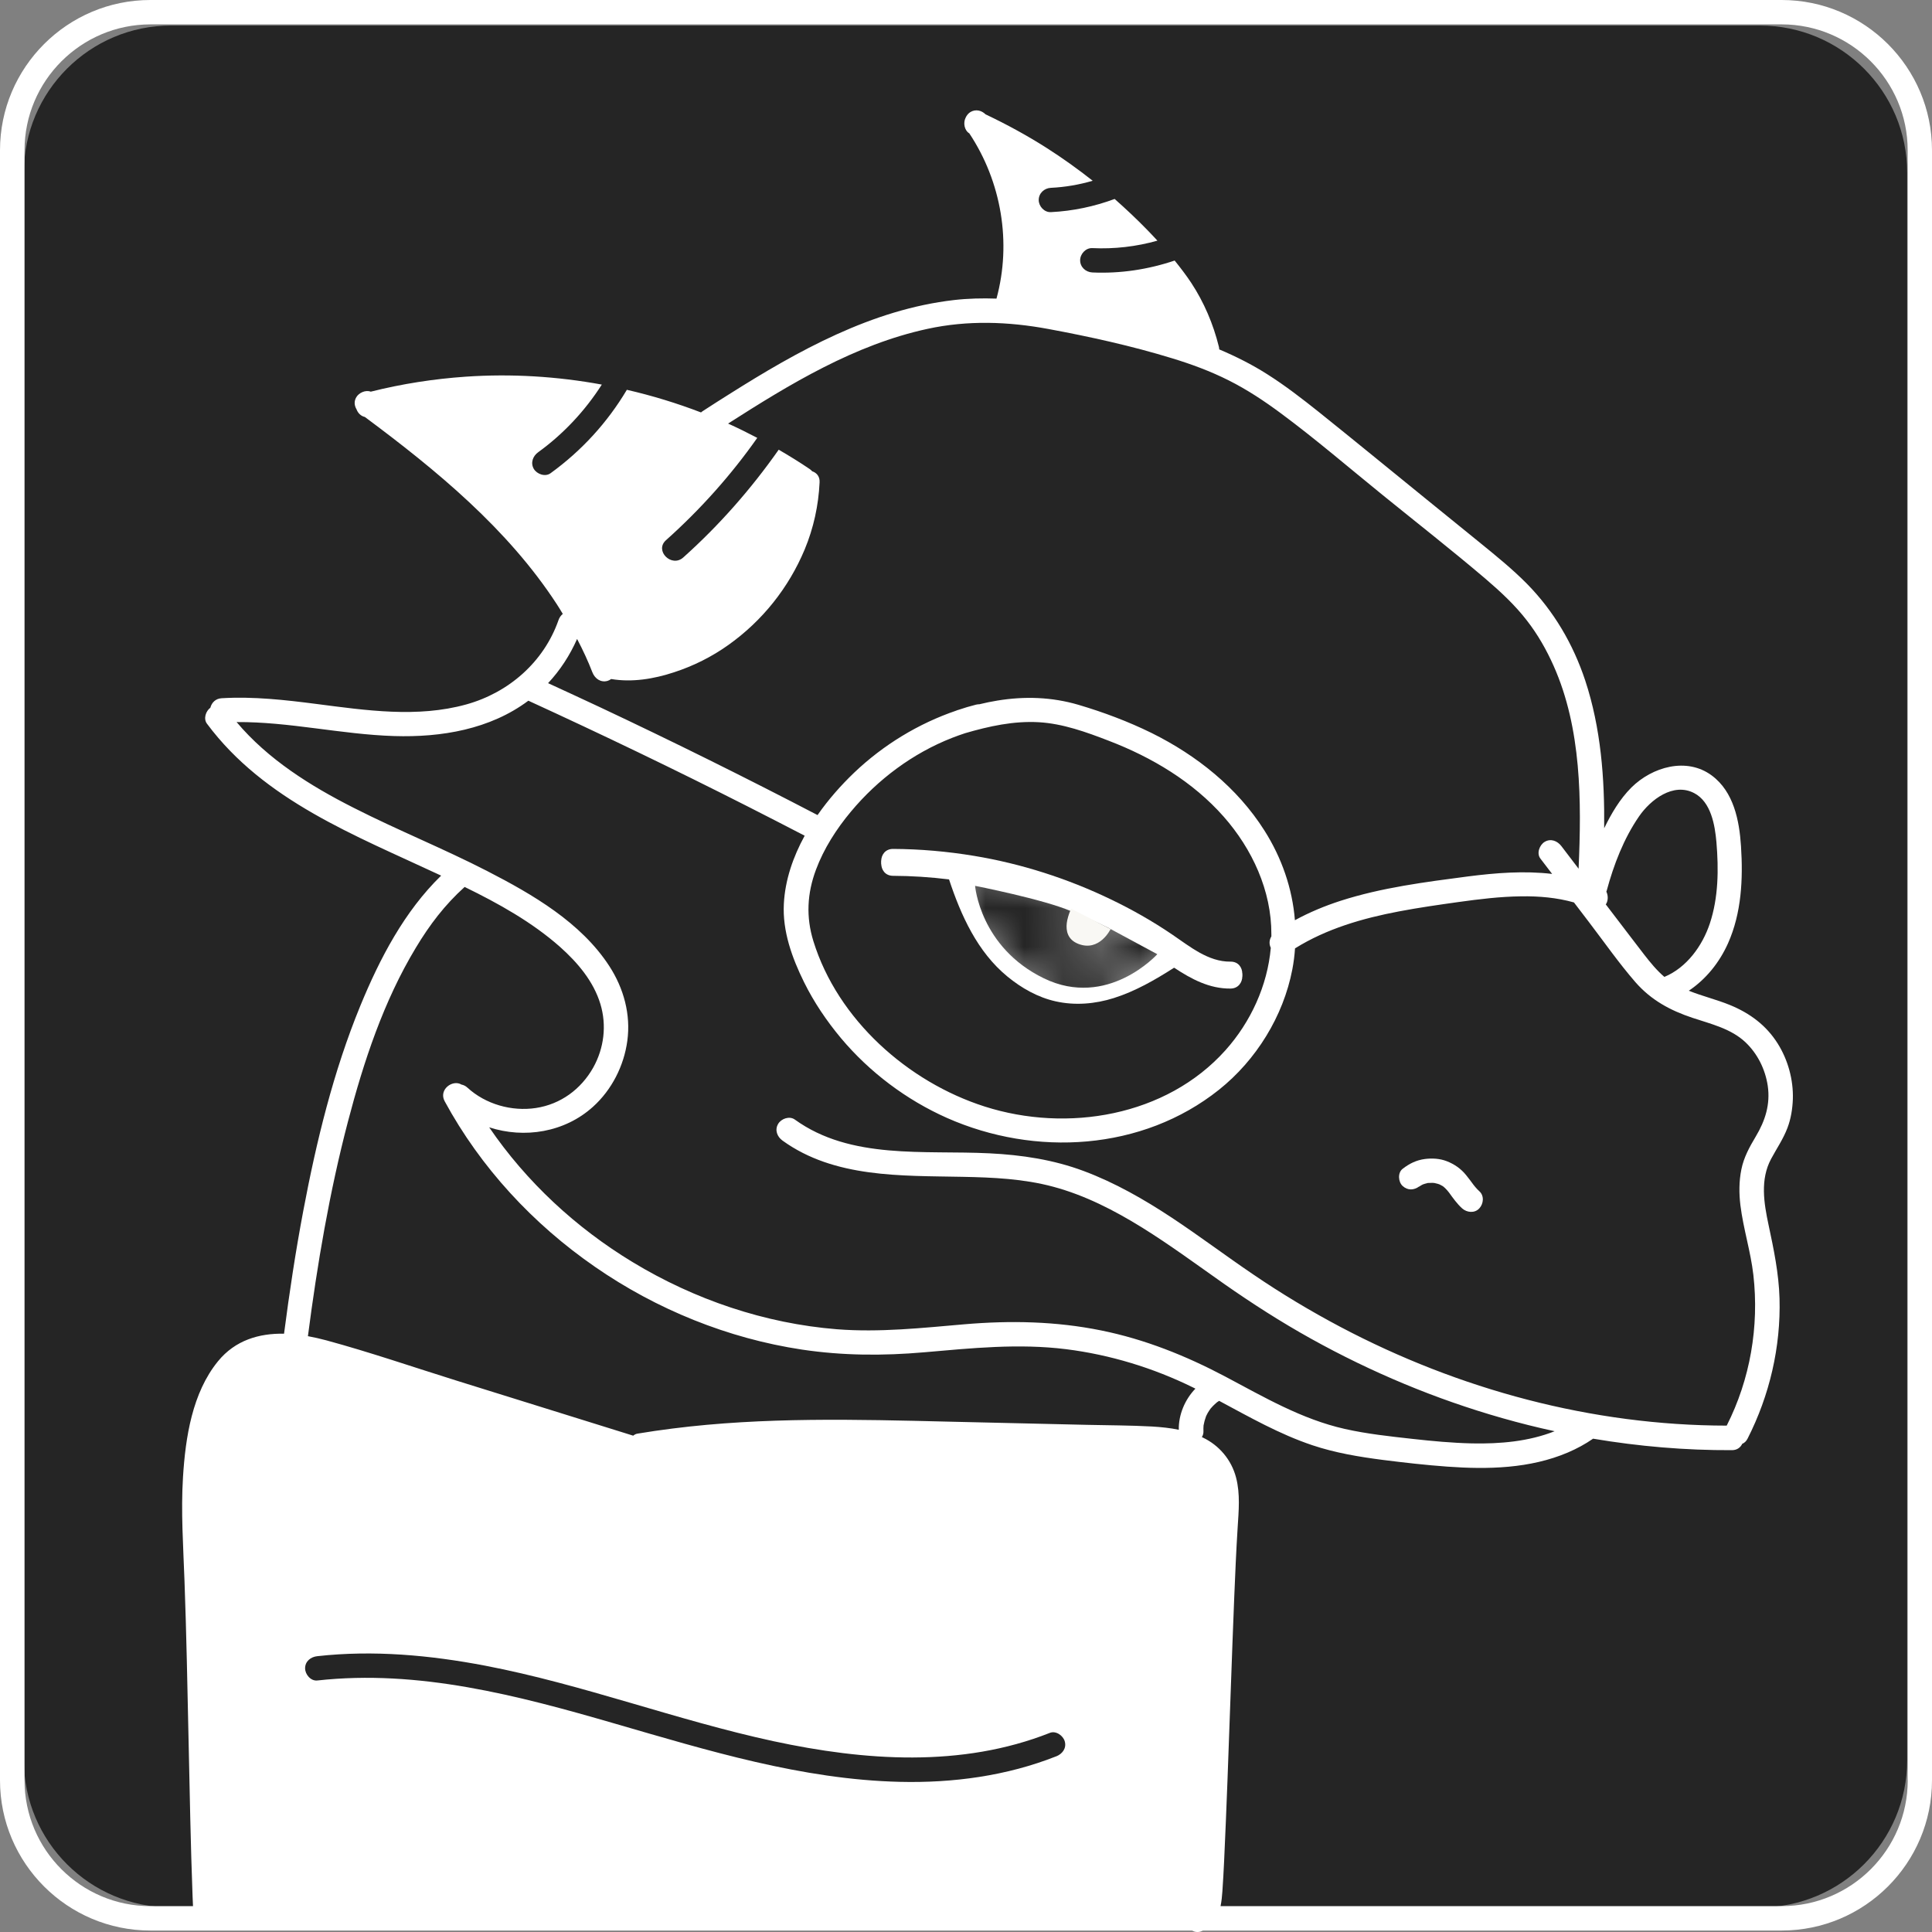 <svg width="50" height="50" viewBox="0 0 50 50" fill="none" xmlns="http://www.w3.org/2000/svg">
<rect x="0" y="0" width="50" height="50" fill="#808080" stroke="none"/>
<path d="M45.545 0.661H4.429C2.325 0.661 0.618 2.366 0.618 4.47V45.554C0.618 47.658 2.325 49.363 4.429 49.363H45.545C47.65 49.363 49.357 47.658 49.357 45.554V4.47C49.357 2.366 47.65 0.661 45.545 0.661Z" fill="#252525"/>
<path d="M36.973 30.615C36.973 30.615 36.973 30.615 36.97 30.615H36.961C36.928 30.615 36.946 30.618 36.965 30.615C36.951 30.618 36.936 30.618 36.928 30.622C36.893 30.63 36.861 30.64 36.826 30.652C36.813 30.657 36.803 30.663 36.791 30.67C36.775 30.678 36.76 30.688 36.745 30.698C36.733 30.706 36.726 30.712 36.723 30.712L36.728 30.706C36.728 30.706 36.738 30.698 36.746 30.693C36.74 30.698 36.735 30.701 36.728 30.706C36.593 30.803 36.433 30.815 36.3 30.693C36.185 30.588 36.168 30.35 36.3 30.249C36.473 30.114 36.656 30.024 36.875 29.995C37.063 29.971 37.261 29.982 37.438 30.05C37.638 30.127 37.808 30.245 37.943 30.412C38.013 30.497 38.076 30.585 38.141 30.672C38.141 30.672 38.141 30.675 38.144 30.675C38.158 30.692 38.169 30.708 38.183 30.723C38.214 30.76 38.248 30.795 38.284 30.828C38.416 30.945 38.396 31.153 38.284 31.273C38.164 31.404 37.963 31.383 37.84 31.273C37.708 31.154 37.603 31.005 37.499 30.861L37.496 30.858C37.483 30.841 37.469 30.826 37.458 30.811C37.433 30.783 37.408 30.756 37.381 30.732C37.381 30.732 37.368 30.72 37.358 30.712C37.349 30.706 37.344 30.701 37.34 30.698C37.313 30.682 37.285 30.668 37.256 30.653C37.239 30.647 37.224 30.642 37.209 30.637C37.179 30.628 37.148 30.622 37.118 30.615L37.068 30.612C37.035 30.612 37.003 30.612 36.971 30.615H36.973Z" fill="white"/>
<path d="M27.834 24.319C27.857 24.333 27.881 24.348 27.904 24.359C27.907 24.363 27.907 24.363 27.91 24.364C27.914 24.364 27.917 24.364 27.924 24.368C27.952 24.374 27.98 24.384 28.009 24.391C28.019 24.391 28.026 24.394 28.03 24.396C28.034 24.396 28.035 24.396 28.041 24.396C28.067 24.396 28.092 24.399 28.119 24.399C28.129 24.399 28.179 24.393 28.191 24.393C28.235 24.381 28.282 24.368 28.329 24.356C28.329 24.356 28.33 24.356 28.332 24.356L28.362 24.341C28.387 24.328 28.41 24.316 28.434 24.303C28.442 24.298 28.494 24.259 28.499 24.259C28.514 24.246 28.527 24.235 28.542 24.221C28.589 24.178 28.632 24.13 28.674 24.083C28.677 24.078 28.68 24.075 28.682 24.073C28.686 24.07 28.687 24.065 28.691 24.06C28.707 24.033 28.724 24.008 28.741 23.983C28.407 23.811 28.067 23.657 27.719 23.515L27.716 23.518C27.716 23.518 27.679 23.573 27.672 23.583C27.669 23.587 27.656 23.618 27.649 23.628C27.641 23.652 27.632 23.673 27.627 23.698C27.624 23.707 27.616 23.762 27.614 23.767C27.611 23.791 27.611 23.818 27.611 23.843C27.611 23.853 27.621 23.931 27.619 23.931C27.624 23.958 27.629 23.983 27.637 24.01C27.641 24.018 27.664 24.088 27.664 24.095C27.676 24.118 27.687 24.145 27.701 24.168C27.711 24.186 27.721 24.203 27.732 24.221C27.741 24.231 27.746 24.239 27.747 24.244V24.248C27.747 24.248 27.75 24.254 27.754 24.256C27.767 24.273 27.782 24.286 27.797 24.299C27.805 24.308 27.829 24.323 27.835 24.328C27.835 24.328 27.832 24.328 27.831 24.328L27.834 24.319ZM31.845 24.887C32.253 24.882 32.252 25.513 31.845 25.518C31.295 25.525 30.829 25.27 30.384 24.979C29.892 25.292 29.384 25.587 28.825 25.763C28.339 25.916 27.819 25.961 27.319 25.848C26.854 25.745 26.434 25.505 26.069 25.207C25.296 24.571 24.869 23.625 24.559 22.694C24.079 22.634 23.596 22.602 23.111 22.601C22.703 22.601 22.704 21.97 23.111 21.97C23.814 21.973 24.516 22.035 25.211 22.15C26.434 22.353 27.627 22.736 28.745 23.274C29.295 23.538 29.829 23.841 30.334 24.184C30.787 24.491 31.268 24.894 31.845 24.887ZM25.839 23.335C25.839 23.335 25.842 23.327 25.842 23.325L25.831 23.322C25.831 23.322 25.836 23.33 25.839 23.335Z" fill="white"/>
<path d="M23.111 22.666C23.596 22.668 24.08 22.7 24.561 22.759C24.869 23.69 25.296 24.636 26.071 25.272C26.436 25.572 26.858 25.812 27.321 25.915C27.821 26.027 28.341 25.983 28.828 25.829C29.386 25.652 29.896 25.357 30.386 25.044C30.829 25.336 31.297 25.59 31.847 25.584C32.252 25.579 32.254 24.949 31.847 24.953C31.271 24.959 30.789 24.558 30.334 24.25C29.827 23.907 29.296 23.602 28.746 23.337C27.628 22.799 26.436 22.416 25.211 22.213C24.516 22.098 23.815 22.037 23.111 22.035C22.705 22.035 22.705 22.665 23.111 22.666ZM28.742 24.043C28.726 24.07 28.709 24.095 28.692 24.12C28.689 24.127 28.686 24.13 28.684 24.133C28.681 24.137 28.679 24.138 28.674 24.143C28.633 24.192 28.591 24.238 28.543 24.282C28.527 24.295 28.512 24.307 28.497 24.32C28.494 24.32 28.441 24.358 28.433 24.363C28.409 24.378 28.386 24.392 28.361 24.403C28.351 24.408 28.341 24.413 28.329 24.418C28.329 24.418 28.329 24.418 28.326 24.418C28.279 24.43 28.234 24.443 28.189 24.455C28.177 24.455 28.129 24.461 28.117 24.461C28.091 24.461 28.066 24.46 28.039 24.46C28.034 24.46 28.032 24.46 28.029 24.46C28.024 24.46 28.017 24.456 28.008 24.455C27.977 24.448 27.949 24.438 27.921 24.431C27.916 24.431 27.913 24.43 27.909 24.428C27.908 24.428 27.906 24.426 27.903 24.425C27.873 24.408 27.844 24.39 27.814 24.373C27.869 24.403 27.814 24.373 27.799 24.358C27.784 24.343 27.771 24.33 27.756 24.313C27.734 24.287 27.729 24.282 27.743 24.297C27.756 24.311 27.751 24.305 27.733 24.278C27.721 24.262 27.711 24.243 27.701 24.225C27.688 24.202 27.676 24.177 27.664 24.152C27.664 24.147 27.639 24.077 27.638 24.068C27.631 24.042 27.624 24.015 27.619 23.988C27.623 24.002 27.613 23.914 27.611 23.902C27.611 23.877 27.611 23.85 27.614 23.825C27.616 23.82 27.624 23.767 27.626 23.757C27.633 23.734 27.641 23.71 27.649 23.687C27.654 23.677 27.669 23.647 27.671 23.642C27.676 23.632 27.718 23.577 27.714 23.579L27.718 23.576C28.064 23.715 28.406 23.872 28.739 24.042L28.742 24.043ZM25.844 23.391C25.844 23.391 25.841 23.397 25.839 23.401C25.838 23.396 25.834 23.392 25.833 23.387C25.836 23.387 25.841 23.389 25.844 23.391Z" fill="white"/>
<mask id="mask0_8375_32402" style="mask-type:luminance" maskUnits="userSpaceOnUse" x="22" y="22" width="11" height="4">
<path d="M23.112 22.666C23.597 22.668 24.08 22.7 24.561 22.759C24.87 23.69 25.296 24.636 26.071 25.272C26.436 25.572 26.858 25.812 27.321 25.915C27.821 26.027 28.341 25.983 28.828 25.829C29.386 25.652 29.896 25.357 30.386 25.044C30.829 25.336 31.297 25.59 31.847 25.584C32.252 25.579 32.254 24.949 31.847 24.953C31.271 24.959 30.789 24.558 30.334 24.25C29.828 23.907 29.296 23.602 28.746 23.337C27.628 22.799 26.436 22.416 25.211 22.213C24.517 22.098 23.815 22.037 23.112 22.035C22.705 22.035 22.705 22.665 23.112 22.666ZM28.743 24.043C28.726 24.07 28.709 24.095 28.693 24.12C28.689 24.127 28.686 24.13 28.684 24.133C28.681 24.137 28.679 24.138 28.674 24.143C28.633 24.192 28.591 24.238 28.543 24.282C28.528 24.295 28.513 24.307 28.498 24.32C28.494 24.32 28.441 24.358 28.433 24.363C28.409 24.378 28.386 24.392 28.361 24.403C28.351 24.408 28.341 24.413 28.329 24.418C28.329 24.418 28.329 24.418 28.326 24.418C28.279 24.43 28.234 24.443 28.189 24.455C28.178 24.455 28.129 24.461 28.118 24.461C28.091 24.461 28.066 24.46 28.04 24.46C28.035 24.46 28.033 24.46 28.029 24.46C28.024 24.46 28.018 24.456 28.008 24.455C27.978 24.448 27.95 24.438 27.921 24.431C27.916 24.431 27.913 24.43 27.91 24.428C27.908 24.428 27.906 24.426 27.903 24.425C27.873 24.408 27.845 24.39 27.814 24.373C27.869 24.403 27.814 24.373 27.799 24.358C27.785 24.343 27.771 24.33 27.756 24.313C27.735 24.287 27.73 24.282 27.743 24.297C27.756 24.311 27.751 24.305 27.733 24.278C27.721 24.262 27.711 24.243 27.701 24.225C27.688 24.202 27.676 24.177 27.665 24.152C27.665 24.147 27.64 24.077 27.638 24.068C27.631 24.042 27.625 24.015 27.619 23.988C27.623 24.002 27.613 23.914 27.611 23.902C27.611 23.877 27.611 23.85 27.614 23.825C27.616 23.82 27.625 23.767 27.626 23.757C27.633 23.734 27.641 23.71 27.649 23.687C27.654 23.677 27.669 23.647 27.671 23.642C27.676 23.632 27.718 23.577 27.715 23.579L27.718 23.576C28.064 23.715 28.406 23.872 28.739 24.042L28.743 24.043ZM25.845 23.391C25.845 23.391 25.841 23.397 25.84 23.401C25.838 23.396 25.835 23.392 25.833 23.387C25.836 23.387 25.841 23.389 25.845 23.391Z" fill="white"/>
</mask>
<g mask="url(#mask0_8375_32402)">
<path d="M25.233 22.925C25.233 22.925 27.01 23.274 27.718 23.581C28.426 23.887 28.743 24.044 28.743 24.044L29.951 24.695C29.951 24.695 28.665 26.12 27.013 25.318C25.361 24.515 25.235 22.925 25.235 22.925H25.233Z" fill="#252525"/>
</g>
<path d="M27.722 23.516L28.742 24.044C28.742 24.044 28.457 24.643 27.906 24.427C27.354 24.21 27.724 23.516 27.724 23.516H27.722Z" fill="#F9F8F4"/>
<path d="M46.107 0H3.891C1.746 0 0 1.744 0 3.888V46.074C0 48.219 1.746 49.962 3.891 49.962H30.85C30.92 50.001 30.999 50.012 31.075 49.986C31.097 49.979 31.115 49.971 31.135 49.962H46.109C48.255 49.962 50 48.219 50 46.074V3.888C50 1.744 48.255 0 46.109 0H46.107ZM27.336 45.453C26.052 45.961 24.663 46.147 23.288 46.114C20.753 46.054 18.317 45.303 15.9 44.603C13.405 43.879 10.831 43.2 8.211 43.491C8.041 43.509 7.896 43.333 7.896 43.176C7.896 42.993 8.043 42.88 8.211 42.862C9.662 42.7 11.127 42.835 12.559 43.108C15.087 43.593 17.503 44.519 20.018 45.062C22.374 45.569 24.883 45.751 27.169 44.847C27.327 44.783 27.514 44.917 27.556 45.066C27.606 45.245 27.494 45.391 27.336 45.454V45.453ZM30.217 49.141C30.232 49.14 30.24 49.138 30.249 49.136C30.242 49.136 30.232 49.138 30.217 49.141ZM30.51 37.003C30.282 36.955 30.049 36.932 29.815 36.918C29.257 36.887 28.695 36.888 28.136 36.875C26.939 36.847 25.744 36.82 24.547 36.792C22.168 36.735 19.775 36.67 17.407 36.97C17.103 37.008 16.802 37.052 16.5 37.102C16.457 37.108 16.42 37.128 16.387 37.155C14.864 36.68 13.34 36.206 11.817 35.731C10.696 35.381 9.577 34.995 8.442 34.687C8.287 34.645 8.129 34.61 7.969 34.58C8.211 32.714 8.527 30.852 9.004 29.03C9.411 27.475 9.926 25.913 10.761 24.529C11.117 23.936 11.511 23.417 12.025 22.954C12.902 23.382 13.77 23.865 14.495 24.507C14.947 24.91 15.36 25.395 15.538 25.983C15.705 26.536 15.633 27.127 15.352 27.63C15.037 28.189 14.507 28.579 13.869 28.675C13.24 28.77 12.565 28.577 12.097 28.148C12.049 28.104 11.997 28.079 11.944 28.069C11.712 27.928 11.344 28.201 11.509 28.502C12.44 30.218 13.797 31.68 15.4 32.787C16.99 33.888 18.84 34.639 20.753 34.927C21.809 35.085 22.856 35.09 23.919 34.997C25.148 34.89 26.361 34.764 27.591 34.917C28.73 35.06 29.847 35.401 30.877 35.908C30.897 35.918 30.917 35.928 30.937 35.938C30.664 36.221 30.499 36.615 30.507 37.003H30.51ZM28.5 34.432C27.329 34.194 26.151 34.171 24.962 34.272C23.859 34.367 22.766 34.487 21.66 34.401C19.793 34.252 17.973 33.633 16.375 32.665C14.91 31.779 13.625 30.589 12.66 29.175C13.569 29.471 14.612 29.308 15.348 28.642C15.833 28.204 16.148 27.583 16.235 26.937C16.328 26.254 16.142 25.578 15.77 25.004C15.039 23.876 13.784 23.147 12.615 22.546C11.479 21.961 10.291 21.485 9.151 20.905C8.031 20.338 6.936 19.653 6.123 18.687C7.489 18.677 8.834 19.007 10.201 19.049C11.424 19.087 12.682 18.875 13.674 18.134C15.582 19.009 17.473 19.918 19.343 20.867C19.84 21.119 20.333 21.373 20.825 21.628C20.523 22.179 20.318 22.776 20.286 23.39C20.248 24.099 20.498 24.789 20.808 25.417C21.065 25.938 21.393 26.422 21.766 26.869C22.504 27.748 23.458 28.466 24.508 28.932C26.786 29.941 29.56 29.786 31.547 28.203C32.51 27.435 33.212 26.301 33.445 25.09C33.48 24.909 33.503 24.726 33.515 24.544C34.333 24.034 35.263 23.766 36.205 23.587C36.715 23.49 37.228 23.417 37.741 23.345C38.281 23.27 38.824 23.203 39.371 23.197C39.829 23.19 40.294 23.23 40.734 23.355C40.864 23.525 40.994 23.695 41.123 23.865C41.519 24.384 41.898 24.927 42.326 25.42C42.732 25.884 43.227 26.151 43.806 26.343C44.281 26.501 44.8 26.621 45.174 26.975C45.487 27.272 45.685 27.676 45.749 28.099C45.819 28.582 45.684 29.002 45.439 29.413C45.279 29.68 45.129 29.953 45.067 30.262C45.004 30.57 45.004 30.884 45.042 31.195C45.117 31.801 45.307 32.387 45.377 32.995C45.529 34.329 45.295 35.696 44.687 36.895C41.206 36.892 37.76 35.963 34.687 34.339C33.91 33.928 33.153 33.473 32.427 32.978C31.72 32.499 31.037 31.984 30.325 31.513C29.605 31.038 28.857 30.609 28.047 30.306C27.264 30.013 26.442 29.889 25.607 29.848C23.926 29.763 22.02 30.021 20.57 28.974C20.431 28.874 20.218 28.95 20.138 29.087C20.045 29.245 20.113 29.418 20.251 29.518C21.595 30.489 23.324 30.424 24.904 30.456C25.694 30.471 26.489 30.506 27.256 30.712C28.079 30.933 28.837 31.323 29.559 31.77C30.284 32.221 30.972 32.729 31.67 33.22C32.4 33.731 33.152 34.214 33.932 34.647C35.493 35.515 37.156 36.211 38.876 36.7C39.326 36.828 39.778 36.942 40.234 37.04C39.561 37.306 38.824 37.37 38.093 37.355C37.578 37.343 37.065 37.295 36.553 37.238C35.966 37.173 35.378 37.11 34.801 36.98C33.687 36.729 32.713 36.157 31.715 35.628C30.695 35.088 29.629 34.66 28.495 34.431L28.5 34.432ZM21.018 12.195C21.001 12.176 20.981 12.158 20.958 12.141C20.696 11.963 20.426 11.797 20.153 11.638C19.436 12.658 18.611 13.597 17.682 14.428C17.38 14.697 16.932 14.253 17.235 13.981C18.12 13.19 18.915 12.303 19.598 11.332C19.35 11.202 19.098 11.077 18.843 10.962C20.448 9.935 22.121 8.919 24.003 8.511C25.043 8.285 26.089 8.321 27.131 8.514C28.204 8.713 29.289 8.952 30.332 9.272C30.835 9.425 31.33 9.608 31.8 9.845C32.28 10.086 32.727 10.383 33.158 10.703C34.06 11.372 34.915 12.108 35.786 12.814C36.673 13.533 37.573 14.238 38.441 14.976C38.828 15.307 39.208 15.658 39.519 16.063C39.796 16.419 40.023 16.817 40.206 17.229C40.931 18.855 40.931 20.731 40.854 22.482C40.706 22.288 40.558 22.094 40.409 21.898C40.306 21.763 40.136 21.693 39.978 21.786C39.844 21.865 39.761 22.081 39.864 22.218C39.966 22.351 40.068 22.484 40.169 22.617C39.451 22.532 38.718 22.589 37.991 22.682C36.885 22.827 35.758 22.97 34.693 23.313C34.285 23.445 33.888 23.61 33.512 23.815C33.447 22.997 33.172 22.201 32.722 21.492C32.02 20.384 30.97 19.548 29.804 18.97C29.197 18.672 28.561 18.433 27.912 18.241C27.222 18.038 26.519 18.015 25.811 18.131C25.654 18.156 25.499 18.189 25.346 18.226C25.319 18.226 25.291 18.229 25.261 18.236C25.104 18.276 24.949 18.321 24.796 18.374C24.789 18.374 24.782 18.378 24.774 18.381C24.766 18.381 24.761 18.386 24.753 18.389C23.768 18.724 22.859 19.279 22.106 19.996C21.766 20.321 21.439 20.691 21.158 21.094C19.301 20.126 17.423 19.195 15.528 18.303C15.08 18.093 14.632 17.886 14.184 17.68C14.498 17.345 14.75 16.956 14.935 16.536C15.084 16.819 15.217 17.105 15.332 17.402C15.395 17.56 15.543 17.67 15.72 17.622C15.753 17.613 15.787 17.595 15.817 17.573C16.358 17.665 16.923 17.57 17.44 17.4C17.942 17.237 18.42 16.999 18.85 16.692C19.728 16.068 20.411 15.212 20.825 14.22C21.055 13.667 21.183 13.081 21.211 12.483C21.22 12.328 21.131 12.233 21.018 12.196V12.195ZM32.888 24.529C32.802 25.508 32.368 26.451 31.715 27.18C30.18 28.894 27.617 29.318 25.484 28.637C23.493 28.001 21.68 26.387 21.051 24.359C20.856 23.731 20.888 23.12 21.118 22.506C21.32 21.963 21.649 21.45 22.02 21.007C22.718 20.169 23.624 19.493 24.642 19.095C24.753 19.05 24.864 19.014 24.977 18.975C25.599 18.794 26.232 18.654 26.884 18.691C27.504 18.726 28.116 18.947 28.692 19.17C29.81 19.598 30.872 20.231 31.669 21.135C32.408 21.973 32.908 23.054 32.903 24.181C32.903 24.199 32.903 24.216 32.903 24.234C32.85 24.323 32.838 24.429 32.888 24.529ZM41.572 23.075C41.574 23.067 41.579 23.06 41.581 23.052C41.763 22.379 42.023 21.7 42.421 21.124C42.716 20.697 43.302 20.244 43.842 20.524C44.281 20.751 44.382 21.352 44.421 21.795C44.48 22.496 44.474 23.225 44.251 23.898C44.059 24.477 43.652 25.042 43.074 25.282C42.877 25.115 42.711 24.91 42.554 24.709C42.321 24.409 42.093 24.104 41.861 23.803C41.759 23.671 41.659 23.537 41.557 23.405C41.561 23.4 41.566 23.397 41.568 23.39C41.619 23.305 41.621 23.177 41.574 23.08L41.572 23.075ZM49.372 46.072C49.372 47.869 47.91 49.33 46.112 49.33H31.588C31.613 49.206 31.627 49.078 31.635 48.952C31.654 48.69 31.667 48.427 31.68 48.166C31.713 47.471 31.74 46.775 31.767 46.079C31.827 44.499 31.878 42.917 31.942 41.336C31.967 40.737 31.992 40.136 32.03 39.538C32.057 39.105 32.1 38.667 31.99 38.242C31.872 37.784 31.555 37.406 31.128 37.203C31.12 37.2 31.112 37.197 31.104 37.193C31.132 37.148 31.148 37.095 31.145 37.038C31.142 36.988 31.145 36.938 31.148 36.89C31.162 36.81 31.183 36.732 31.212 36.654C31.215 36.649 31.218 36.642 31.22 36.637C31.23 36.614 31.244 36.594 31.253 36.572C31.277 36.53 31.303 36.492 31.33 36.454C31.334 36.45 31.335 36.449 31.337 36.446C31.354 36.427 31.37 36.407 31.387 36.391C31.42 36.356 31.457 36.324 31.494 36.292C31.497 36.289 31.502 36.287 31.505 36.284C31.52 36.274 31.535 36.264 31.552 36.254C32.337 36.674 33.113 37.117 33.96 37.401C34.555 37.601 35.173 37.703 35.791 37.783C36.345 37.853 36.9 37.916 37.455 37.956C38.503 38.032 39.596 38.009 40.578 37.59C40.808 37.491 41.024 37.375 41.229 37.233C42.416 37.433 43.619 37.536 44.822 37.53C44.956 37.53 45.044 37.46 45.089 37.366C45.144 37.343 45.194 37.3 45.229 37.228C45.797 36.111 46.089 34.858 46.054 33.603C46.035 32.955 45.905 32.332 45.77 31.7C45.649 31.133 45.55 30.527 45.835 29.994C45.979 29.725 46.15 29.478 46.259 29.19C46.349 28.954 46.39 28.695 46.399 28.442C46.414 27.943 46.272 27.428 46.007 27.007C45.71 26.534 45.285 26.221 44.774 26.011C44.427 25.869 44.054 25.78 43.706 25.64C44.151 25.342 44.497 24.912 44.721 24.413C45.071 23.627 45.112 22.749 45.057 21.901C45.014 21.235 44.869 20.491 44.301 20.07C43.647 19.585 42.757 19.85 42.222 20.379C41.921 20.679 41.701 21.055 41.516 21.435C41.529 20.139 41.431 18.842 41.026 17.613C40.714 16.671 40.213 15.815 39.514 15.105C39.134 14.721 38.713 14.381 38.294 14.04C37.825 13.66 37.356 13.279 36.888 12.899C35.971 12.155 35.056 11.404 34.133 10.664C33.7 10.319 33.262 9.98 32.793 9.683C32.398 9.432 31.983 9.224 31.553 9.042C31.553 9.019 31.55 8.996 31.544 8.972C31.4 8.388 31.16 7.823 30.829 7.32C30.697 7.121 30.55 6.929 30.4 6.743C29.715 6.974 28.995 7.084 28.269 7.051C28.097 7.042 27.954 6.912 27.954 6.736C27.954 6.571 28.099 6.413 28.269 6.421C28.837 6.448 29.407 6.383 29.954 6.228C29.865 6.131 29.775 6.037 29.684 5.943C29.415 5.667 29.135 5.404 28.847 5.149C28.319 5.345 27.764 5.462 27.197 5.49C27.026 5.499 26.882 5.339 26.882 5.176C26.882 4.999 27.027 4.869 27.197 4.861C27.564 4.843 27.927 4.781 28.279 4.678C27.895 4.375 27.497 4.09 27.086 3.828C26.579 3.505 26.049 3.217 25.506 2.959C25.404 2.858 25.253 2.819 25.117 2.898C25.062 2.931 25.016 2.986 24.989 3.049C24.924 3.179 24.956 3.372 25.086 3.452C25.917 4.703 26.184 6.276 25.789 7.728C25.424 7.715 25.059 7.723 24.691 7.765C22.563 8.01 20.653 9.077 18.87 10.203C18.643 10.345 18.42 10.488 18.197 10.633C18.177 10.646 18.158 10.659 18.142 10.674C17.517 10.434 16.875 10.238 16.223 10.088C15.722 10.931 15.053 11.665 14.247 12.248C14.109 12.348 13.895 12.271 13.815 12.135C13.724 11.978 13.79 11.803 13.929 11.703C14.58 11.232 15.14 10.633 15.575 9.953C14.417 9.74 13.234 9.668 12.06 9.748C11.23 9.805 10.406 9.933 9.597 10.136C9.464 10.086 9.291 10.161 9.221 10.28C9.157 10.388 9.171 10.499 9.227 10.593C9.262 10.689 9.339 10.768 9.442 10.791C11.297 12.17 13.139 13.685 14.41 15.637C14.465 15.72 14.514 15.803 14.565 15.888C14.515 15.928 14.477 15.983 14.455 16.046C14.075 17.134 13.165 17.926 12.066 18.231C10.802 18.582 9.471 18.384 8.194 18.219C7.379 18.114 6.561 18.021 5.738 18.07C5.573 18.079 5.476 18.191 5.444 18.316C5.326 18.404 5.259 18.599 5.356 18.729C6.838 20.721 9.189 21.618 11.362 22.636C11.38 22.644 11.399 22.654 11.417 22.661C10.464 23.587 9.826 24.812 9.326 26.028C8.627 27.731 8.188 29.538 7.848 31.341C7.649 32.394 7.489 33.453 7.351 34.516C6.709 34.504 6.089 34.682 5.643 35.228C4.974 36.046 4.8 37.203 4.736 38.224C4.68 39.123 4.743 40.021 4.775 40.92C4.825 42.287 4.85 43.658 4.88 45.026C4.91 46.379 4.933 47.729 4.984 49.081C4.988 49.165 4.991 49.248 4.995 49.331H3.895C2.096 49.331 0.635 47.871 0.635 46.074V3.888C0.635 2.092 2.098 0.631 3.895 0.631H46.11C47.908 0.631 49.37 2.093 49.37 3.888V46.074L49.372 46.072Z" fill="white"/>
</svg>

